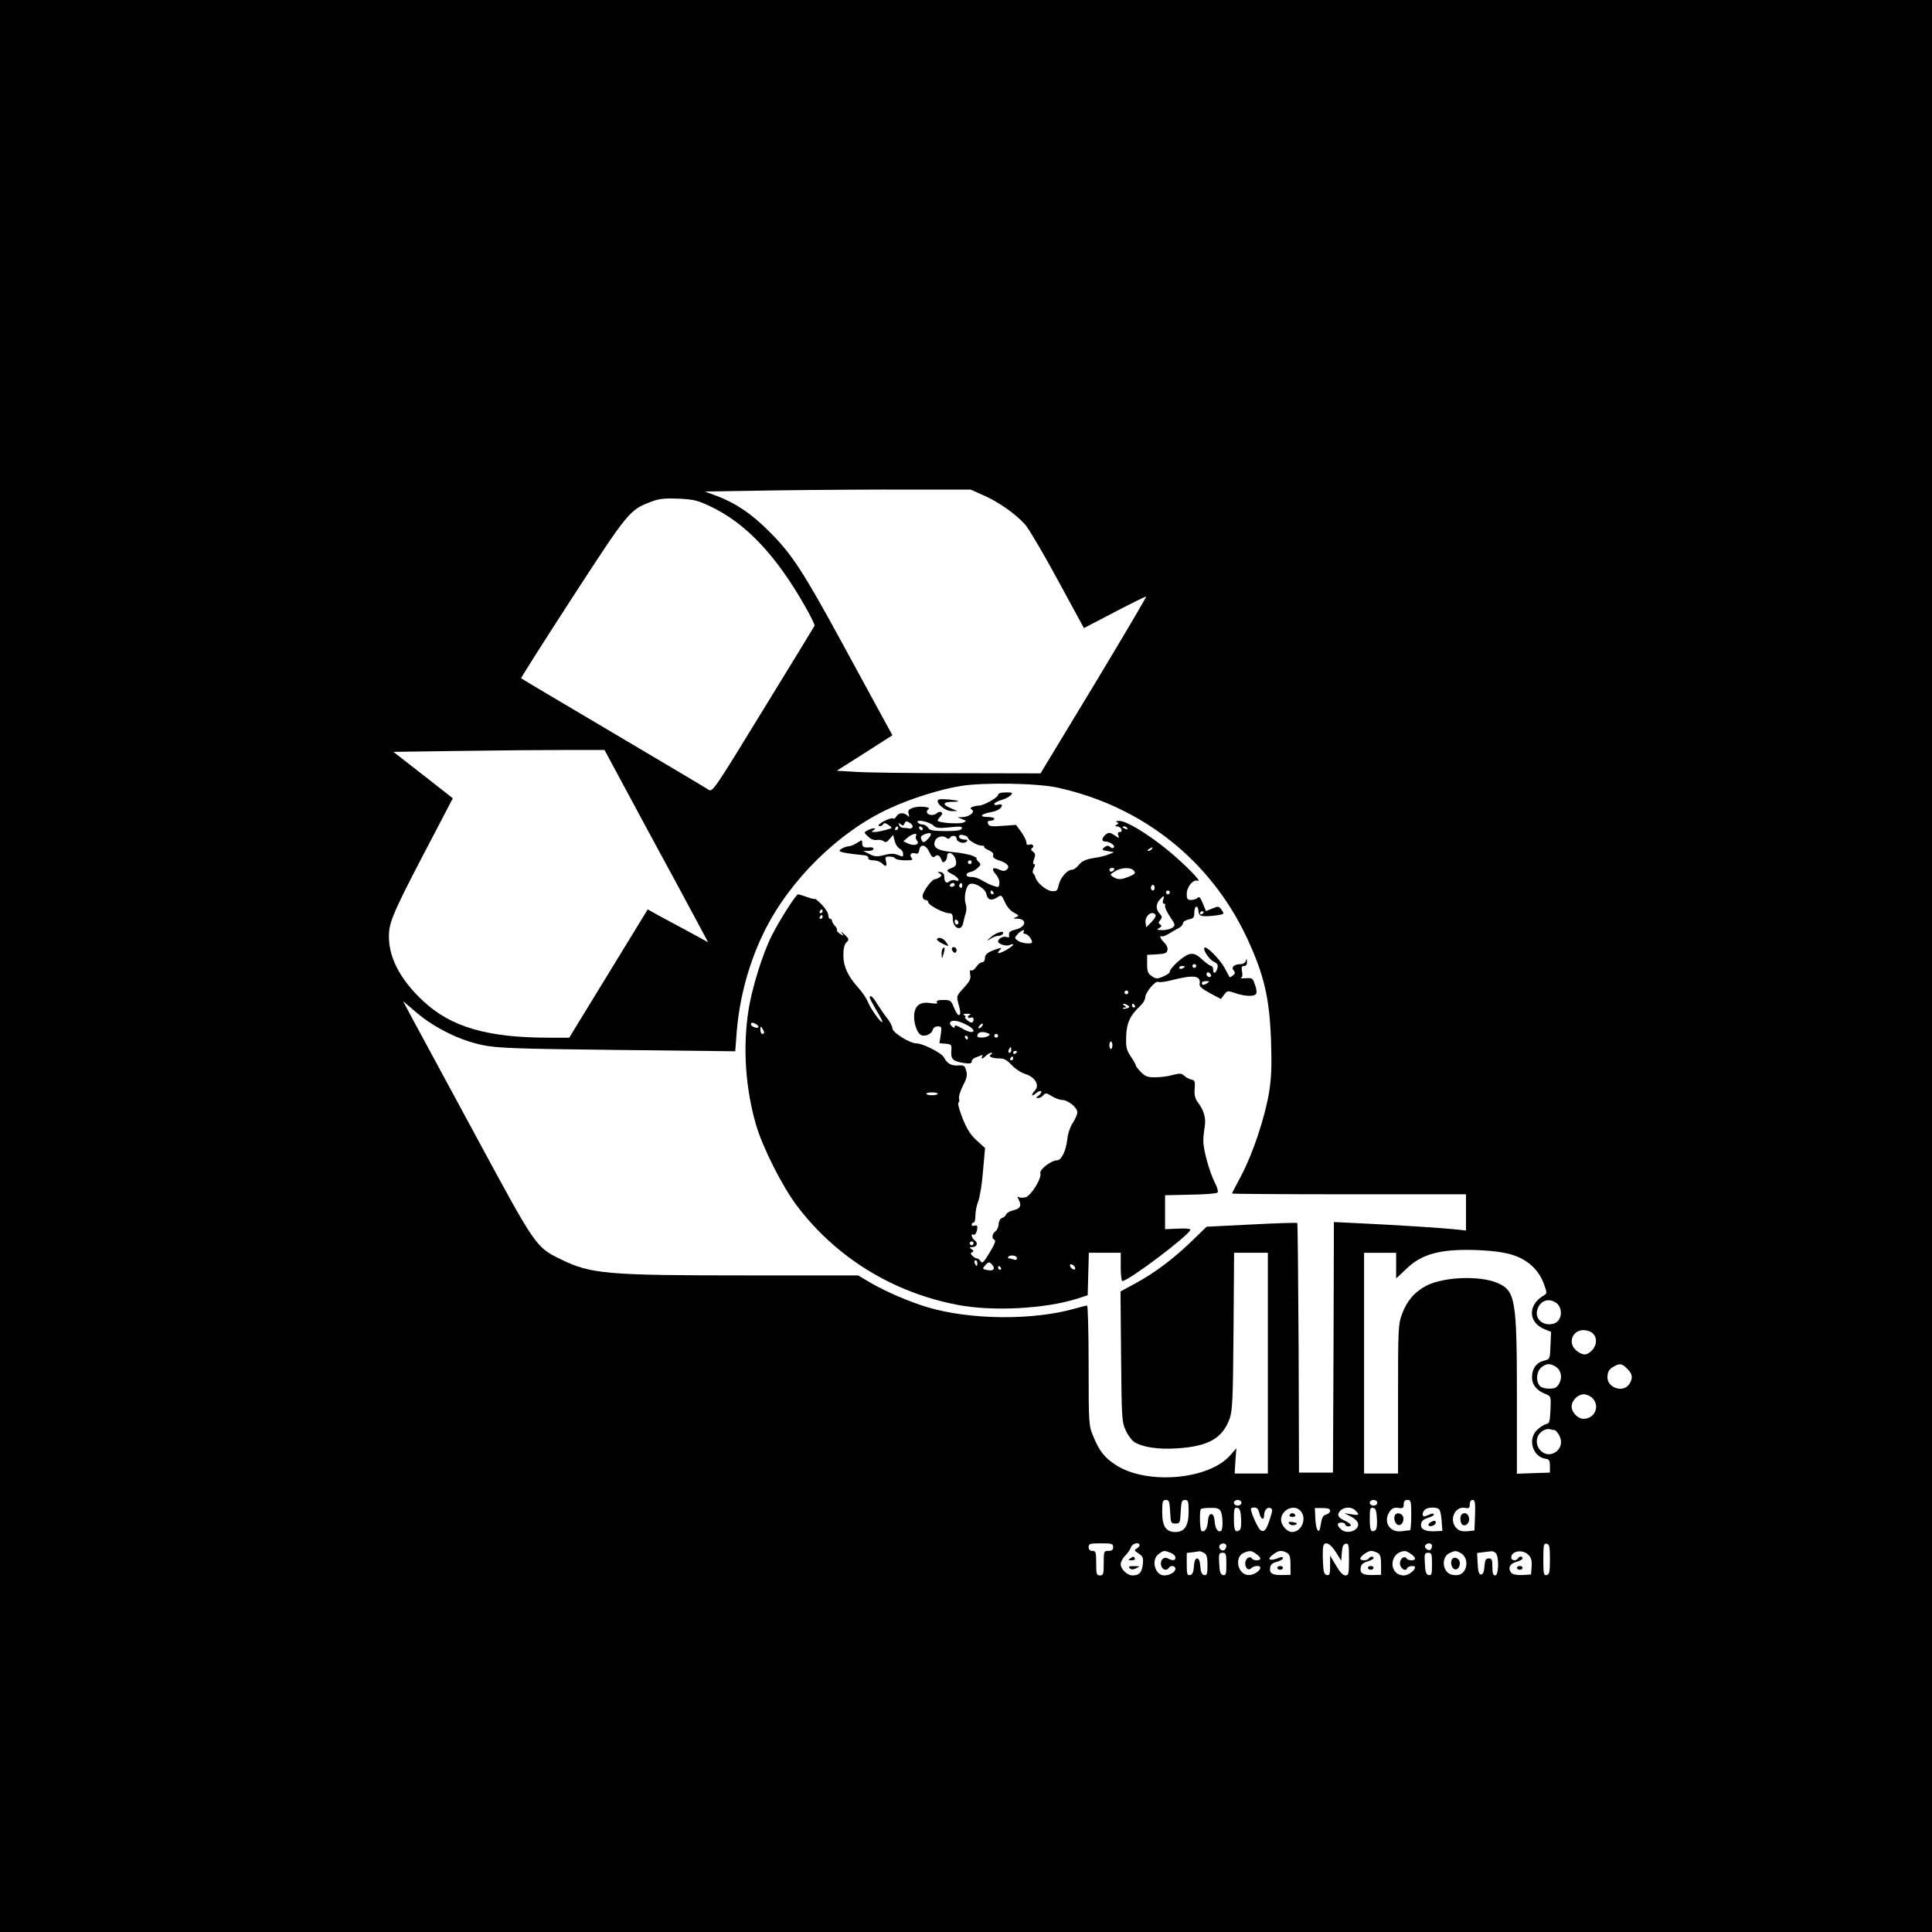 <?xml version="1.0" standalone="no"?>
<!DOCTYPE svg PUBLIC "-//W3C//DTD SVG 20010904//EN"
 "http://www.w3.org/TR/2001/REC-SVG-20010904/DTD/svg10.dtd">
<svg version="1.0" xmlns="http://www.w3.org/2000/svg"
 width="1024pt" height="1024pt" viewBox="0 0 1024 1024"
 preserveAspectRatio="xMidYMid meet">

<g transform="translate(0,1024) scale(0.1,-0.1)"
fill="#000000" stroke="none">
<path d="M0 5120 l0 -5120 5120 0 5120 0 0 5120 0 5120 -5120 0 -5120 0 0
-5120z m5210 2496 c82 -35 177 -103 225 -158 20 -24 98 -156 173 -295 l137
-252 163 85 c90 47 165 84 167 82 2 -2 -123 -214 -278 -471 l-282 -466 -440 1
c-242 0 -485 3 -540 7 l-100 6 148 94 147 94 -39 71 c-21 39 -121 222 -221
406 -216 397 -274 485 -395 605 -94 94 -178 150 -280 188 l-60 22 390 6 c215
3 532 5 705 4 l315 0 65 -29z m-1445 -60 c187 -88 349 -259 504 -533 29 -51
51 -96 48 -100 -2 -4 -124 -205 -272 -445 -258 -422 -268 -437 -289 -424 -11
8 -239 143 -506 301 -267 158 -487 288 -488 290 -2 2 120 194 271 427 297 457
304 466 419 509 42 16 71 19 145 16 80 -4 101 -9 168 -41z m-343 -1696 c121
-223 245 -452 275 -509 l56 -105 -99 54 c-54 29 -126 68 -160 86 l-61 34 -208
-340 -208 -340 -107 0 c-328 0 -522 57 -669 196 -126 118 -187 241 -179 361 4
67 39 142 243 530 l95 182 -157 123 -158 123 360 5 c198 3 450 5 559 5 l200 0
218 -405z m2185 205 c449 -99 810 -386 1002 -796 92 -198 120 -319 128 -551 4
-130 2 -189 -11 -270 -23 -134 -84 -318 -146 -437 -28 -51 -50 -95 -50 -97 0
-2 279 -4 620 -4 l620 0 0 -96 0 -96 -57 6 c-72 8 -311 23 -500 32 l-143 7 -2
-664 -3 -664 -90 0 -90 0 -2 659 c-2 362 -5 661 -7 664 -3 2 -112 -1 -243 -8
l-238 -12 -75 -73 c-98 -95 -196 -169 -298 -225 l-83 -45 3 -345 c3 -329 4
-347 25 -392 11 -25 32 -53 45 -61 42 -27 126 -40 222 -34 167 10 243 51 282
154 16 43 19 90 22 466 l3 417 90 0 89 0 0 -585 0 -585 -88 0 -88 0 4 67 5 67
-33 -38 c-114 -129 -440 -157 -604 -52 -61 39 -90 75 -122 155 -23 54 -24 65
-24 374 0 174 -4 317 -8 317 -5 0 -31 -6 -58 -14 -222 -65 -558 -63 -787 5
-94 28 -220 82 -301 129 l-68 40 -582 0 c-751 0 -833 7 -993 85 -133 65 -132
64 -446 645 -156 289 -308 570 -338 625 l-53 99 74 -63 c96 -81 230 -146 347
-170 77 -16 169 -20 714 -26 l626 -7 7 93 c14 188 66 379 148 544 135 272 394
527 662 650 111 52 271 102 378 119 120 20 411 15 515 -9z m2409 -2476 c81
-25 140 -80 167 -154 17 -47 17 -51 1 -60 -87 -50 -86 -143 2 -180 l35 -14 -3
-73 c-3 -72 -3 -72 -35 -80 -40 -10 -63 -42 -63 -88 0 -40 25 -71 73 -89 27
-11 28 -12 25 -83 -3 -64 -6 -73 -23 -76 -11 -2 -32 -16 -47 -30 -53 -49 -25
-144 45 -154 18 -2 22 -10 22 -38 l0 -35 -87 -3 -88 -3 0 408 c0 516 -8 562
-103 603 -93 40 -283 33 -376 -14 -62 -32 -104 -80 -130 -151 -20 -53 -21 -74
-21 -450 l0 -395 -90 0 -90 0 0 585 0 585 85 0 85 0 0 -68 0 -68 53 50 c84 82
186 108 385 100 73 -3 136 -12 178 -25z m225 -250 c47 -25 41 -103 -8 -115
-57 -15 -103 29 -83 80 15 41 54 56 91 35z m201 -166 c24 -22 23 -62 -4 -90
-27 -28 -48 -29 -82 -2 -48 38 -24 109 37 109 17 0 39 -7 49 -17z m-201 -174
c31 -16 42 -55 24 -90 -13 -24 -22 -29 -54 -29 -23 0 -44 6 -51 16 -21 25 -16
75 9 96 26 21 44 23 72 7z m384 -14 c29 -28 31 -51 9 -83 -31 -45 -114 -18
-114 37 0 31 8 44 35 59 30 17 43 15 70 -13z m-185 -155 c42 -42 13 -110 -47
-110 -30 0 -63 34 -63 65 0 32 33 65 65 65 14 0 34 -9 45 -20z m-199 -170 c4
0 15 -13 24 -29 19 -37 6 -76 -30 -93 -52 -24 -106 32 -85 87 10 27 45 47 68
39 8 -2 18 -4 23 -4z m-2039 -432 c3 -60 4 -63 28 -63 24 0 25 3 28 63 3 54 6
62 22 62 18 0 20 -7 20 -63 0 -74 -22 -107 -70 -107 -50 0 -70 30 -70 105 0
58 2 65 20 65 16 0 19 -8 22 -62z m378 47 c0 -8 -9 -15 -20 -15 -11 0 -20 7
-20 15 0 8 9 15 20 15 11 0 20 -7 20 -15z m720 0 c0 -8 -9 -15 -20 -15 -11 0
-20 7 -20 15 0 8 9 15 20 15 11 0 20 -7 20 -15z m180 -65 c0 -44 -3 -80 -7
-81 -5 0 -25 -2 -45 -5 -64 -8 -99 52 -62 105 12 17 24 22 45 19 25 -4 29 -1
29 19 0 16 6 23 20 23 18 0 20 -7 20 -80z m338 -1 l-3 -81 -38 -4 c-27 -2 -43
2 -57 16 -42 42 -10 118 45 108 21 -4 25 -1 25 18 0 15 6 24 15 24 13 0 15
-13 13 -81z m-1348 21 c12 -22 13 -97 2 -104 -16 -10 -31 11 -34 49 -2 27 -8
40 -18 40 -10 0 -16 -13 -18 -40 -3 -38 -18 -59 -34 -49 -9 6 -11 108 -3 116
3 3 26 6 50 6 34 1 47 -3 55 -18z m108 -39 c2 -36 -1 -57 -9 -62 -23 -14 -29
1 -29 62 0 52 2 60 18 57 13 -2 18 -15 20 -57z m97 29 c7 -32 25 -41 25 -12 0
26 16 46 33 39 13 -5 13 -11 -1 -54 -19 -61 -30 -75 -50 -64 -13 7 -52 92 -52
114 0 4 9 7 19 7 13 0 21 -9 26 -30z m218 12 c36 -39 6 -112 -45 -112 -26 0
-58 36 -58 65 0 53 69 85 103 47z m157 1 c0 -8 -9 -17 -20 -20 -19 -5 -24 -16
-32 -66 -7 -42 -23 -17 -26 39 l-3 61 41 0 c28 0 40 -4 40 -14z m134 1 c24
-23 20 -27 -21 -20 l-38 6 35 -18 c19 -9 36 -26 38 -36 8 -39 -61 -62 -92 -30
-22 21 -20 34 4 34 11 0 20 -4 20 -10 0 -5 7 -10 15 -10 25 0 17 14 -17 30
-38 18 -44 32 -23 54 21 20 59 21 79 0z m114 -43 c2 -36 -1 -57 -9 -62 -23
-14 -29 1 -29 62 0 52 2 60 18 57 13 -2 18 -15 20 -57z m328 51 c7 -4 13 -32
15 -62 l4 -54 -40 -2 c-52 -2 -77 11 -73 39 2 15 14 25 36 32 17 5 32 13 32
18 0 5 -7 6 -15 3 -8 -3 -22 -9 -30 -12 -18 -7 -20 17 -3 34 13 13 57 16 74 4z
m-1726 -202 c0 -15 -7 -20 -25 -20 -24 0 -25 -2 -25 -65 0 -58 -2 -65 -20 -65
-18 0 -20 7 -20 65 0 58 -2 65 -20 65 -13 0 -20 7 -20 20 0 18 7 20 65 20 58
0 65 -2 65 -20z m140 10 c0 -5 -7 -13 -16 -18 -13 -7 -12 -11 11 -26 23 -15
26 -23 22 -58 -5 -43 -19 -58 -54 -58 -29 0 -63 33 -63 60 0 12 11 32 24 45
14 13 27 34 31 45 6 20 45 29 45 10z m460 -4 c0 -8 -5 -18 -11 -22 -14 -8 -33
11 -25 25 10 16 36 13 36 -3z m580 -32 l29 -46 3 43 c2 32 8 45 21 47 15 3 17
-6 17 -82 0 -78 -2 -86 -19 -86 -13 0 -30 18 -50 53 l-31 52 0 -53 c0 -45 -3
-53 -17 -50 -15 3 -19 16 -21 72 -2 38 -1 75 2 83 10 26 37 12 66 -33z m510
32 c0 -8 -4 -17 -8 -20 -13 -8 -35 11 -28 23 10 16 36 14 36 -3z m625 -71 c0
-68 -3 -80 -17 -83 -16 -3 -18 6 -18 83 0 77 2 86 18 83 14 -3 17 -15 17 -83z
m-2011 35 c14 -5 26 -16 26 -25 0 -17 -13 -19 -40 -5 -23 12 -44 -11 -35 -40
7 -21 29 -27 40 -10 9 15 35 12 35 -5 0 -17 -30 -35 -59 -35 -50 0 -72 84 -29
114 26 19 29 19 62 6z m177 0 c15 -9 19 -22 19 -66 0 -47 -3 -55 -17 -52 -13
2 -19 15 -21 46 -2 28 -8 42 -17 42 -9 0 -15 -14 -17 -42 -2 -31 -8 -44 -20
-46 -16 -3 -18 5 -18 57 l0 60 33 4 c17 2 33 5 35 5 2 1 12 -3 23 -8z m277 -6
c12 -8 22 -19 22 -25 0 -12 -37 -12 -45 1 -10 16 -35 -1 -35 -25 0 -28 17 -42
33 -26 13 13 47 15 47 3 0 -20 -40 -43 -66 -40 -56 6 -72 97 -21 118 32 13 40
12 65 -6z m163 6 c15 -9 19 -22 19 -64 l0 -53 -43 -1 c-53 -1 -70 9 -65 39 2
16 12 25 36 31 17 5 32 13 32 19 0 7 -7 8 -17 4 -55 -23 -74 -11 -31 19 26 19
42 20 69 6z m480 0 c15 -9 19 -22 19 -64 l0 -53 -43 -1 c-53 -1 -70 9 -65 39
2 16 12 26 36 33 17 5 32 13 32 17 0 12 -17 11 -25 -1 -8 -13 -45 -13 -45 -1
0 13 40 41 58 41 7 0 22 -5 33 -10z m177 -6 c12 -8 22 -19 22 -25 0 -12 -37
-12 -45 1 -10 17 -35 -1 -35 -26 0 -26 31 -47 38 -26 4 12 42 17 42 5 0 -17
-36 -43 -58 -43 -84 0 -81 123 3 129 6 1 21 -6 33 -15z m263 5 c27 -14 38 -48
27 -81 -11 -31 -38 -43 -74 -34 -49 13 -57 92 -12 114 30 14 35 14 59 1z m187
-1 c18 -18 16 -118 -3 -118 -11 0 -15 12 -15 45 0 38 -3 45 -19 45 -16 0 -20
-8 -23 -42 -2 -30 -8 -43 -18 -43 -11 0 -16 14 -18 57 l-3 57 33 4 c18 2 38 5
44 5 5 1 15 -3 22 -10z m173 -9 c15 -15 19 -30 17 -62 l-3 -42 -46 -3 c-31 -1
-51 3 -59 12 -19 24 -8 49 28 58 17 5 32 13 32 18 0 13 -17 13 -25 0 -9 -15
-35 -12 -35 5 0 35 60 45 91 14z m-1601 -50 c0 -52 -2 -60 -17 -57 -14 2 -19
15 -21 61 -3 52 -1 57 18 57 18 0 20 -6 20 -61z m1090 0 c0 -52 -2 -60 -17
-57 -14 2 -19 15 -21 61 -3 52 -1 57 18 57 18 0 20 -6 20 -61z"/>
<path d="M5290 6027 c0 -14 -77 -57 -102 -57 -9 0 -24 -3 -33 -6 -13 -6 -14
-9 -3 -16 18 -12 -16 -38 -51 -39 l-26 0 25 -11 c24 -9 24 -10 5 -18 -24 -9
-135 -1 -135 11 0 4 7 14 15 23 10 10 12 17 4 21 -6 4 -16 2 -22 -4 -14 -14
-44 -14 -53 0 -3 6 -1 15 6 19 20 13 -47 20 -80 9 -25 -9 -29 -15 -24 -33 5
-17 4 -19 -7 -8 -19 17 -46 15 -58 -5 -5 -10 -13 -15 -16 -11 -4 4 -26 -2 -49
-14 -24 -13 -35 -23 -27 -26 7 -2 17 1 21 8 6 10 13 9 30 -3 22 -15 22 -16
-16 -26 -22 -6 -48 -11 -59 -11 -17 0 -17 2 -5 10 22 14 -5 13 -32 -1 -20 -11
-20 -11 3 -33 15 -14 32 -21 46 -18 13 2 29 -1 36 -6 10 -9 18 -6 32 11 l19
22 8 -33 c5 -18 17 -36 26 -40 9 -4 18 -15 18 -24 2 -21 3 -21 -31 -8 -17 7
-39 6 -69 -2 -37 -10 -49 -9 -77 5 l-34 17 28 0 c15 0 27 5 27 11 0 5 -8 9
-17 8 -34 -3 -43 1 -43 21 0 20 -1 20 -25 4 -14 -9 -33 -18 -43 -19 -24 -2
-52 -16 -52 -25 0 -7 48 -15 130 -23 14 -1 24 -8 22 -14 -1 -8 9 -13 27 -13
16 0 36 -7 45 -15 21 -22 29 -18 22 10 -6 22 -3 25 18 25 14 0 28 -4 31 -10 3
-5 27 -10 52 -10 38 0 44 2 34 14 -14 17 1 31 24 22 9 -3 15 3 17 17 5 36 35
32 53 -8 14 -29 20 -33 32 -23 14 12 25 3 36 -26 5 -16 27 4 27 25 0 36 42 14
47 -25 3 -20 -2 -28 -22 -36 -32 -12 -32 -16 5 -35 31 -16 43 -42 14 -31 -9 4
-23 1 -31 -5 -17 -14 -28 -5 -28 24 0 14 -7 23 -20 25 -17 3 -17 1 -5 -7 13
-10 13 -12 0 -21 -8 -5 -19 -10 -25 -10 -16 0 -65 -67 -65 -89 0 -12 7 -21 15
-21 8 0 15 -6 15 -12 1 -16 82 -58 110 -58 15 0 20 -7 20 -28 0 -52 46 -72 55
-24 3 15 9 39 14 53 4 14 4 35 0 46 -13 35 1 102 23 108 26 9 82 -26 86 -54 5
-30 27 -37 56 -18 23 15 24 15 42 -24 10 -24 30 -47 48 -56 28 -15 29 -17 11
-24 -17 -7 -17 -8 7 -8 54 -2 46 -45 -10 -58 -28 -7 -36 -14 -34 -27 3 -14 -1
-17 -14 -12 -16 6 -44 -9 -44 -24 0 -14 46 -28 63 -18 9 5 17 5 17 1 0 -4 -18
-18 -40 -30 -39 -21 -52 -19 -28 5 10 10 5 10 -22 1 -46 -16 -60 -27 -60 -50
0 -11 -7 -19 -15 -19 -8 0 -22 -11 -31 -25 -9 -14 -21 -22 -27 -18 -6 4 -8 -4
-5 -22 5 -23 -2 -36 -34 -71 -38 -41 -39 -44 -29 -81 13 -47 14 -63 2 -63 -5
0 -16 18 -25 40 -15 37 -18 40 -57 40 -28 0 -38 -4 -33 -12 5 -8 -3 -9 -30 -5
-55 9 -83 -8 -90 -54 -6 -40 11 -100 34 -114 19 -12 57 3 63 25 3 12 13 20 27
20 21 0 22 -3 16 -44 l-7 -45 33 -3 c31 -3 33 -5 30 -39 -3 -43 9 -54 66 -63
32 -5 42 -3 42 8 0 7 8 16 18 20 9 3 23 9 31 12 9 4 11 2 7 -5 -10 -16 3 -14
20 4 9 8 21 15 27 15 8 0 8 -3 -1 -9 -18 -11 7 -21 49 -21 21 0 38 -10 60 -34
17 -19 48 -40 72 -48 53 -16 78 -59 53 -87 -23 -25 -20 -37 4 -16 11 10 23 15
28 11 4 -4 -2 -14 -12 -22 -16 -11 -17 -14 -4 -14 8 0 21 7 28 15 11 13 16 13
45 -5 18 -11 42 -20 54 -20 31 0 81 -40 81 -65 0 -11 -11 -36 -23 -55 -14 -20
-27 -58 -30 -87 -7 -63 -31 -113 -55 -113 -30 0 -94 -49 -88 -68 9 -26 -50
-121 -79 -128 -13 -3 -29 -3 -35 1 -9 6 -9 2 0 -15 16 -30 7 -47 -30 -55 -17
-4 -34 -13 -37 -21 -2 -7 -12 -16 -21 -19 -10 -3 -18 -16 -19 -32 0 -15 -8
-32 -17 -39 -19 -13 -21 -41 -4 -46 7 -3 -2 -27 -27 -67 -30 -51 -40 -60 -47
-47 -5 9 -14 16 -19 16 -6 0 -17 6 -25 14 -11 11 -11 16 -1 19 9 4 8 8 -3 16
-13 9 -13 11 2 11 25 0 34 21 15 35 -17 12 -24 41 -8 31 9 -6 21 16 21 40 0 8
-6 11 -15 8 -8 -4 -15 -1 -15 5 0 6 5 11 10 11 6 0 10 17 10 39 0 21 7 55 15
75 8 20 20 91 25 158 l11 123 -44 40 c-33 30 -52 60 -75 117 -17 43 -27 80
-22 83 4 3 6 13 3 24 -2 10 7 40 21 67 20 38 24 56 17 79 -7 27 -12 30 -42 28
-37 -3 -59 10 -77 44 -13 23 -111 73 -146 73 -34 0 -126 58 -126 79 0 10 -12
34 -27 53 -16 20 -39 54 -53 76 -23 39 -40 53 -40 34 0 -5 16 -34 35 -67 20
-32 34 -60 31 -62 -6 -7 -62 70 -76 107 -8 19 -31 53 -51 75 -55 61 -79 112
-79 172 0 35 5 57 16 68 16 15 15 18 -11 43 -16 15 -22 18 -14 8 13 -18 13
-18 -8 -6 -12 8 -20 17 -17 21 2 4 -3 14 -11 22 -8 9 -15 20 -15 26 0 6 -4 11
-10 11 -5 0 -10 9 -10 20 0 12 -16 36 -35 56 -19 19 -35 32 -35 30 0 -3 -19 1
-41 9 -23 8 -45 15 -49 15 -11 0 -100 -140 -140 -220 -49 -97 -107 -284 -124
-402 -29 -194 -15 -404 40 -596 34 -120 140 -330 218 -433 207 -274 509 -460
851 -525 185 -36 466 -21 635 33 l55 18 3 113 3 112 84 0 85 0 0 -75 c0 -41 4
-75 8 -75 33 0 348 238 361 271 2 7 -23 9 -65 7 l-69 -3 0 90 0 90 135 3 c74
1 138 6 143 11 5 5 -1 28 -14 52 -28 56 -61 173 -61 219 -1 19 3 54 7 77 8 46
-4 89 -38 133 -13 18 -18 37 -15 70 3 38 0 45 -17 48 -11 2 -28 11 -38 20 -15
14 -24 14 -63 4 -24 -7 -66 -12 -92 -12 -40 0 -53 5 -75 28 -15 15 -27 31 -27
35 0 4 -12 26 -27 48 -23 35 -26 49 -24 107 2 70 21 111 76 162 14 13 25 33
25 44 1 27 55 90 69 82 6 -4 37 0 68 8 121 31 159 26 151 -20 -2 -12 14 -26
55 -48 l58 -31 17 23 c17 22 19 22 60 8 24 -9 58 -15 77 -14 39 1 43 13 24 66
-9 27 -14 30 -47 27 -20 -1 -32 -1 -25 2 8 3 10 15 6 34 -4 22 -2 29 11 29 10
0 16 8 15 23 -1 16 -2 18 -6 5 -2 -10 -14 -18 -26 -18 -35 0 -53 -16 -39 -33
10 -11 9 -17 -3 -27 -9 -7 -17 -11 -18 -9 -1 2 -14 25 -27 50 -25 45 -96 117
-106 106 -10 -10 25 -63 49 -74 19 -9 24 -17 20 -33 -7 -28 -23 -36 -23 -11 0
12 -4 21 -10 21 -5 0 -27 15 -48 34 -30 28 -43 33 -67 29 -29 -5 -105 -74
-105 -94 0 -6 -16 -17 -35 -25 -31 -13 -38 -13 -60 2 -21 14 -25 24 -25 65 l0
48 53 3 c44 3 52 6 55 24 2 11 -6 28 -18 39 -19 17 -28 41 -12 32 4 -2 21 4
37 14 17 10 40 24 53 30 12 7 22 18 22 26 0 7 14 16 30 20 25 4 30 10 30 34 0
37 18 47 22 12 2 -23 8 -28 33 -29 17 -1 47 2 68 5 36 6 37 7 22 28 -14 20
-17 21 -49 8 l-34 -14 -17 41 c-12 31 -19 38 -28 29 -6 -6 -21 -11 -34 -11
-19 0 -23 5 -23 32 0 38 34 79 59 70 27 -10 -79 97 -166 167 -105 85 -215 151
-251 150 -15 0 -21 -3 -13 -6 11 -5 11 -7 0 -14 -11 -7 -11 -9 2 -9 9 0 19 -7
23 -15 3 -9 0 -15 -9 -15 -10 0 -12 -6 -8 -17 7 -17 5 -17 -20 0 -23 15 -30
16 -45 5 -22 -17 -26 -38 -6 -38 24 0 55 -20 48 -31 -4 -6 -11 -6 -20 2 -11 9
-18 8 -31 -2 -15 -13 -13 -15 18 -20 l34 -6 -28 -11 c-15 -7 -52 -16 -82 -20
-41 -7 -60 -16 -76 -35 -11 -15 -28 -27 -38 -27 -25 0 -62 -43 -70 -82 -6 -29
-11 -33 -36 -31 -30 2 -81 46 -87 73 -2 8 -7 18 -12 21 -4 4 -3 16 3 28 8 13
8 21 2 21 -7 0 -7 9 0 27 8 22 7 30 -6 39 -11 8 -12 14 -5 19 15 9 2 25 -15
18 -10 -3 -15 1 -15 12 0 9 -12 34 -27 55 l-28 38 -71 -5 c-59 -5 -72 -3 -77
11 -5 11 -1 16 13 16 11 0 20 5 20 10 0 6 -17 10 -37 10 -45 0 -34 16 17 25
36 6 60 21 60 37 0 5 -9 6 -20 3 -11 -4 -20 -2 -20 4 0 5 16 14 35 20 19 5 42
16 51 25 14 15 12 16 -25 16 -26 0 -41 -5 -41 -13z m-453 -170 c-3 -7 -11 -10
-18 -8 -8 2 -22 3 -31 3 -9 0 -19 6 -22 15 -5 13 -4 13 8 4 11 -9 15 -8 20 4
5 13 10 14 26 5 12 -6 19 -17 17 -23z m110 8 c13 -14 28 -16 86 -10 56 6 69 5
65 -6 -4 -10 -26 -14 -87 -14 -68 1 -85 4 -92 18 -6 9 -19 17 -29 17 -10 0
-22 5 -26 12 -11 18 63 2 83 -17z m-187 -15 c0 -5 -5 -10 -11 -10 -5 0 -7 5
-4 10 3 6 8 10 11 10 2 0 4 -4 4 -10z m131 -3 c-1 -12 -15 -9 -19 4 -3 6 1 10
8 8 6 -3 11 -8 11 -12z m1084 3 c3 -6 -1 -7 -9 -4 -18 7 -21 14 -7 14 6 0 13
-4 16 -10z m-1056 -56 c-17 -18 -25 -21 -31 -12 -12 20 -10 28 15 37 34 13 41
2 16 -25z m-64 16 c-4 -6 -1 -17 5 -25 17 -21 -13 -31 -47 -16 l-25 12 22 19
c24 21 56 28 45 10z m275 -10 c0 -13 54 -44 74 -42 10 0 15 -2 12 -5 -3 -4 7
-12 24 -19 19 -9 28 -18 24 -27 -4 -10 6 -19 30 -27 45 -14 61 -33 42 -49 -10
-9 -20 -9 -40 0 -35 16 -44 4 -19 -24 12 -12 21 -33 20 -47 -2 -24 -4 -25 -32
-15 -17 5 -44 19 -60 29 -16 10 -42 19 -58 18 -31 -1 -33 21 -2 27 10 1 27 11
37 21 18 16 18 19 3 34 -9 9 -13 16 -8 16 4 1 -6 7 -22 14 -17 7 -66 17 -108
20 -80 8 -105 24 -91 60 8 21 42 30 59 16 9 -7 15 -8 20 0 9 15 35 12 35 -4 0
-19 39 -31 53 -17 8 8 5 11 -10 11 -22 0 -37 13 -27 23 7 7 44 -4 44 -13z
m975 -60 c-3 -5 -12 -10 -18 -10 -7 0 -6 4 3 10 19 12 23 12 15 0z m-955 -70
c0 -5 -4 -10 -10 -10 -5 0 -10 5 -10 10 0 6 5 10 10 10 6 0 10 -4 10 -10z
m755 -40 c-3 -5 -10 -10 -16 -10 -5 0 -9 5 -9 10 0 6 7 10 16 10 8 0 12 -4 9
-10z m105 -5 c10 -13 7 -17 -23 -30 -44 -18 -61 -19 -87 -3 -18 12 -18 13 8
29 34 22 86 24 102 4z m-950 -75 c0 -5 -7 -10 -16 -10 -8 0 -12 5 -9 10 3 6
10 10 16 10 5 0 9 -4 9 -10z m40 -6 c0 -8 -5 -12 -10 -9 -6 4 -8 11 -5 16 9
14 15 11 15 -7z m1020 -9 c0 -8 -4 -15 -10 -15 -5 0 -10 7 -10 15 0 8 5 15 10
15 6 0 10 -7 10 -15z m-855 -25 c3 -5 1 -10 -4 -10 -6 0 -11 5 -11 10 0 6 2
10 4 10 3 0 8 -4 11 -10z m935 0 c0 -5 -4 -10 -10 -10 -5 0 -10 5 -10 10 0 6
5 10 10 10 6 0 10 -4 10 -10z m-35 -40 c-4 -12 -2 -20 5 -20 6 0 8 -5 5 -10
-3 -6 8 -31 25 -57 30 -44 31 -48 14 -60 -10 -7 -34 -13 -53 -13 -31 1 -33 2
-17 11 14 9 15 13 5 19 -10 7 -10 11 1 24 11 14 10 19 -4 34 -21 24 -20 50 1
74 21 23 26 23 18 -2z m-1805 -60 c0 -5 -5 -10 -11 -10 -5 0 -7 5 -4 10 3 6 8
10 11 10 2 0 4 -4 4 -10z m2020 -4 c0 -3 -4 -8 -10 -11 -5 -3 -10 -1 -10 4 0
6 5 11 10 11 6 0 10 -2 10 -4z m-255 -16 c3 -5 -7 -22 -22 -37 l-28 -28 -3 23
c-6 38 36 70 53 42z m-1765 -10 c0 -5 -5 -10 -11 -10 -5 0 -7 5 -4 10 3 6 8
10 11 10 2 0 4 -4 4 -10z m720 -31 c0 -5 -4 -9 -10 -9 -5 0 -10 7 -10 16 0 8
5 12 10 9 6 -3 10 -10 10 -16z m345 -49 c-3 -5 1 -10 9 -10 13 0 36 -28 36
-44 0 -12 -57 -6 -75 8 -19 14 -19 15 -1 35 19 21 42 29 31 11z m915 -180 c0
-5 -4 -10 -10 -10 -5 0 -10 5 -10 10 0 6 5 10 10 10 6 0 10 -4 10 -10z m-60
-4 c0 -2 -7 -6 -15 -10 -8 -3 -15 -1 -15 4 0 6 7 10 15 10 8 0 15 -2 15 -4z
m137 -52 c-9 -9 -28 6 -21 18 4 6 10 6 17 -1 6 -6 8 -13 4 -17z m-17 -34 c-19
-13 -30 -13 -30 0 0 6 10 10 23 10 18 0 19 -2 7 -10z m-420 -50 c0 -5 -4 -10
-10 -10 -5 0 -10 5 -10 10 0 6 5 10 10 10 6 0 10 -4 10 -10z m-2 -69 c11 -6
10 -10 -4 -15 -9 -3 -19 -4 -22 -1 -3 3 1 5 9 5 11 0 11 2 -1 10 -8 5 -10 10
-5 10 6 0 16 -4 23 -9z m37 -1 c3 -5 1 -10 -4 -10 -6 0 -11 5 -11 10 0 6 2 10
4 10 3 0 8 -4 11 -10z m-872 -47 c-7 -3 -13 -9 -13 -14 0 -4 7 -6 15 -3 9 4
15 0 15 -10 0 -9 -5 -16 -11 -16 -12 0 -44 30 -32 30 4 0 2 4 -6 9 -9 6 -4 8
15 8 16 0 23 -2 17 -4z m-23 -53 c40 -20 52 -40 26 -40 -8 0 -31 9 -50 21 -24
14 -36 17 -36 9 0 -10 -3 -10 -15 0 -8 7 -12 16 -9 21 9 15 42 10 84 -11z
m-1110 0 c8 -5 12 -12 9 -15 -8 -8 -39 5 -39 16 0 11 11 11 30 -1z m1195 -9
c-3 -6 -11 -11 -16 -11 -5 0 -4 6 3 14 14 16 24 13 13 -3z m-1155 -33 c0 -5
-4 -8 -10 -8 -5 0 -10 10 -10 23 0 18 2 19 10 7 5 -8 10 -18 10 -22z m1185 -4
c13 -5 14 -8 3 -15 -17 -11 -58 -11 -58 -1 0 21 24 28 55 16z m55 -14 c0 -5
-4 -10 -10 -10 -5 0 -10 5 -10 10 0 6 5 10 10 10 6 0 10 -4 10 -10z m-160 -10
c0 -5 -2 -10 -4 -10 -3 0 -8 5 -11 10 -3 6 -1 10 4 10 6 0 11 -4 11 -10z m766
-40 c0 -11 -4 -20 -8 -20 -4 0 -8 9 -8 20 0 11 4 20 8 20 4 0 8 -9 8 -20z
m-536 -25 c0 -8 -4 -15 -10 -15 -5 0 -7 7 -4 15 4 8 8 15 10 15 2 0 4 -7 4
-15z m30 -9 c0 -3 -4 -8 -10 -11 -5 -3 -10 -1 -10 4 0 6 5 11 10 11 6 0 10 -2
10 -4z m-20 -36 c0 -5 -5 -10 -11 -10 -5 0 -7 5 -4 10 3 6 8 10 11 10 2 0 4
-4 4 -10z m-400 -187 c0 -5 -13 -8 -30 -8 -16 0 -30 3 -30 8 0 4 14 7 30 7 17
0 30 -3 30 -7z m190 -793 c0 -5 -4 -10 -10 -10 -5 0 -10 5 -10 10 0 6 5 10 10
10 6 0 10 -4 10 -10z m230 -78 c0 -9 -6 -12 -16 -8 -9 3 -20 6 -25 6 -6 0 -8
4 -5 8 8 13 46 8 46 -6z m-210 -27 c0 -8 -2 -15 -4 -15 -2 0 -6 7 -10 15 -3 8
-1 15 4 15 6 0 10 -7 10 -15z m80 -10 c17 -20 5 -33 -25 -27 -29 5 -30 7 -12
27 16 18 22 18 37 0z m438 -14 c3 -8 -1 -12 -9 -9 -7 2 -15 10 -17 17 -3 8 1
12 9 9 7 -2 15 -10 17 -17z m-393 -1 c3 -5 1 -10 -4 -10 -6 0 -11 5 -11 10 0
6 2 10 4 10 3 0 8 -4 11 -10z"/>
<path d="M4978 6003 c-30 -8 28 -63 66 -62 l31 0 -37 16 c-45 18 -41 33 9 33
20 0 34 2 32 4 -8 6 -84 13 -101 9z"/>
<path d="M5253 5274 c-25 -22 -25 -24 -3 -10 13 9 32 16 42 16 9 0 20 5 23 10
13 21 -35 9 -62 -16z"/>
<path d="M4966 5262 c-2 -4 11 -15 30 -24 35 -16 35 -16 21 5 -15 24 -42 34
-51 19z"/>
<path d="M4997 5213 c-4 -3 -7 -18 -6 -32 1 -26 1 -25 10 3 9 31 7 41 -4 29z"/>
<path d="M5046 5205 c4 -8 10 -15 15 -15 5 0 9 7 9 15 0 8 -7 15 -15 15 -9 0
-12 -6 -9 -15z"/>
<path d="M7397 2214 c-12 -12 -8 -41 7 -53 17 -14 39 9 34 36 -3 18 -29 29
-41 17z"/>
<path d="M7747 2213 c-12 -12 -7 -51 7 -56 20 -8 39 18 31 43 -6 20 -25 26
-38 13z"/>
<path d="M6835 2210 c-3 -5 3 -10 15 -10 12 0 18 5 15 10 -3 6 -10 10 -15 10
-5 0 -12 -4 -15 -10z"/>
<path d="M6830 2170 c0 -12 26 -19 39 -10 9 5 4 9 -13 12 -14 3 -26 2 -26 -2z"/>
<path d="M7580 2170 c-8 -5 -11 -12 -8 -16 10 -9 38 3 38 16 0 12 -10 13 -30
0z"/>
<path d="M5990 1980 c-12 -8 -10 -10 8 -10 13 0 20 4 17 10 -7 12 -6 12 -25 0z"/>
<path d="M5988 1928 c8 -8 17 -8 34 0 22 10 21 11 -11 11 -27 1 -32 -2 -23
-11z"/>
<path d="M6770 1930 c0 -5 7 -10 15 -10 8 0 15 5 15 10 0 6 -7 10 -15 10 -8 0
-15 -4 -15 -10z"/>
<path d="M7250 1930 c0 -5 7 -10 15 -10 8 0 15 5 15 10 0 6 -7 10 -15 10 -8 0
-15 -4 -15 -10z"/>
<path d="M7702 1981 c-19 -11 -11 -55 10 -59 22 -4 35 36 17 54 -9 8 -19 10
-27 5z"/>
<path d="M8040 1930 c0 -5 7 -10 15 -10 8 0 15 5 15 10 0 6 -7 10 -15 10 -8 0
-15 -4 -15 -10z"/>
</g>
</svg>
